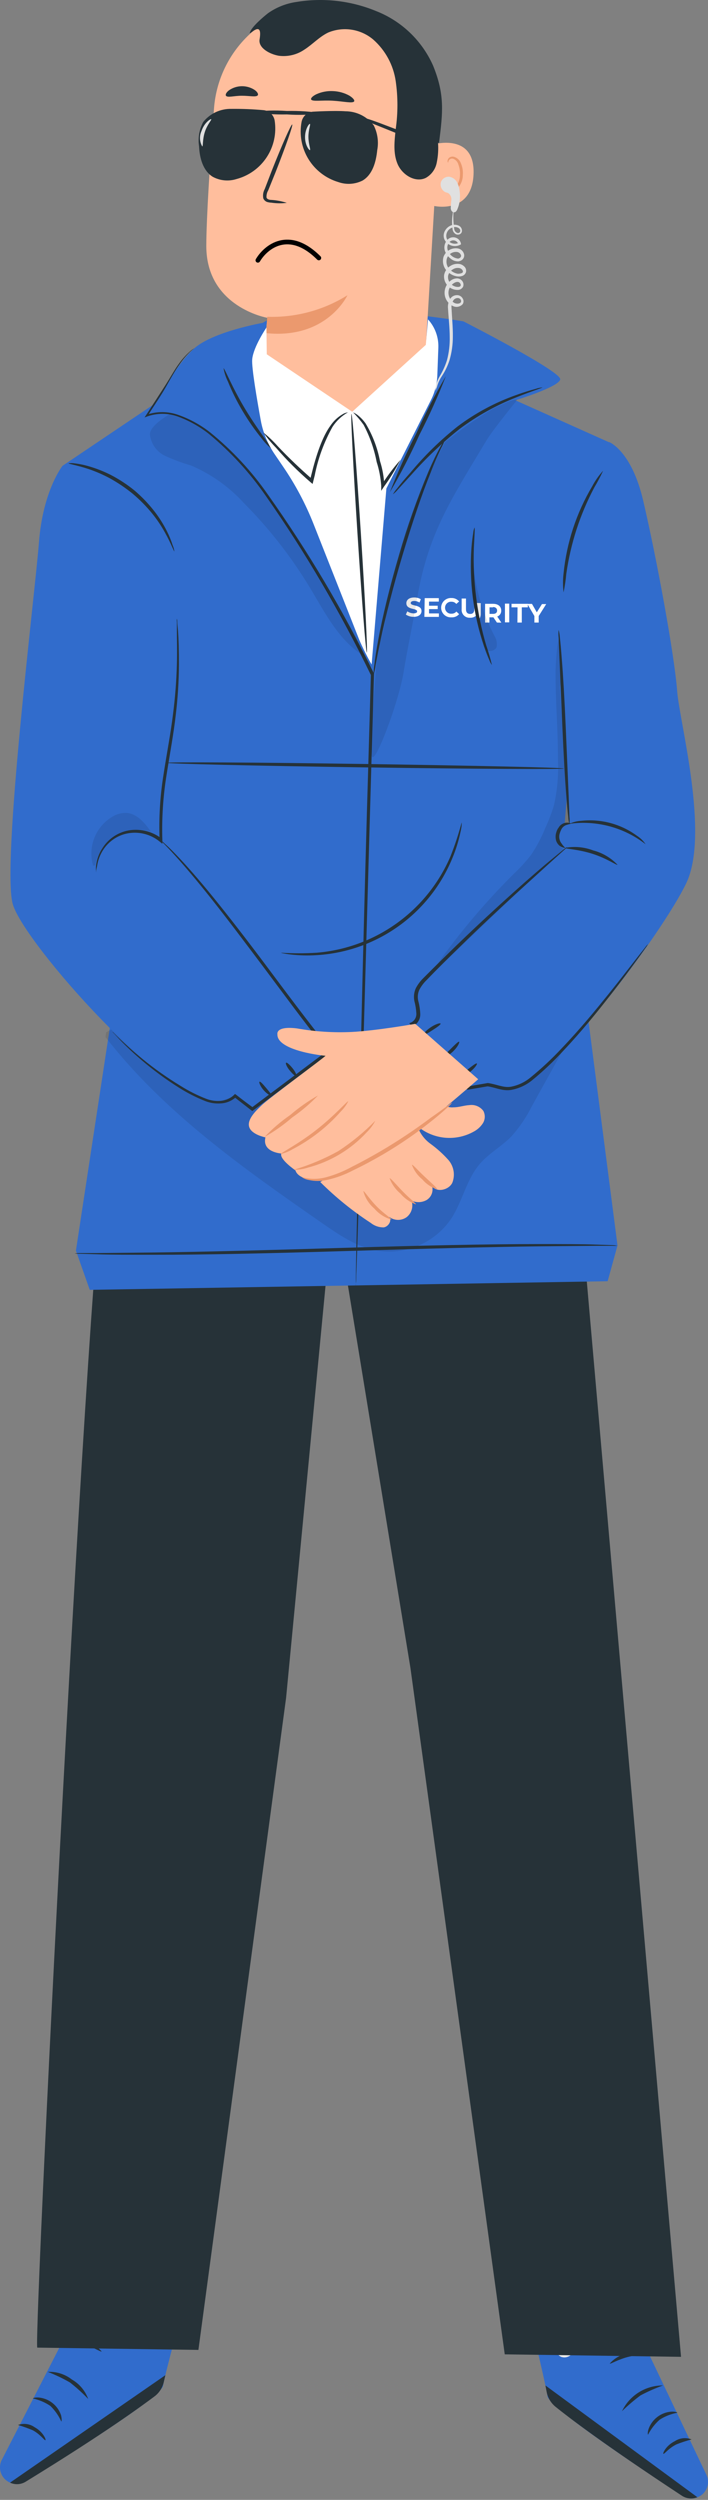 <svg width="151" height="533" viewBox="0 0 151 533" fill="none" xmlns="http://www.w3.org/2000/svg">
<rect x="0" y="0" width="151" height="533" fill="#808080" stroke="none"/>
<path d="M19.966 465.333L13.352 499.205L0.387 524.47C0.167 524.902 0.038 525.374 0.007 525.857C-0.023 526.341 0.046 526.826 0.21 527.281C0.375 527.737 0.631 528.154 0.963 528.507C1.296 528.859 1.697 529.14 2.142 529.331C2.659 529.557 3.222 529.655 3.785 529.616C4.347 529.577 4.892 529.403 5.373 529.108C11.597 525.306 34.42 511.197 34.768 508.69C35.158 505.793 44.112 473.439 44.112 473.439L19.966 465.333Z" fill="#316CCC"/>
<path d="M2.142 529.33L35.269 506.419L34.949 507.812C34.686 509.048 33.99 510.15 32.985 510.918C30.228 512.965 22.736 518.536 5.47 529.135C4.974 529.44 4.411 529.617 3.83 529.651C3.249 529.685 2.669 529.575 2.142 529.33Z" fill="#263238"/>
<path d="M30.703 496.447C30.22 496.66 29.833 497.044 29.617 497.525C29.401 498.006 29.371 498.55 29.533 499.052C29.727 499.54 30.101 499.936 30.577 500.156C31.054 500.377 31.598 500.405 32.095 500.236C32.612 500.011 33.026 499.599 33.253 499.083C33.48 498.566 33.504 497.984 33.321 497.45C33.065 496.967 32.634 496.6 32.116 496.424C31.598 496.248 31.033 496.276 30.535 496.503" fill="#EBEBEB"/>
<path d="M13.073 516.294C12.51 515.047 11.716 513.918 10.733 512.966C9.603 512.211 8.342 511.673 7.016 511.378C7.016 511.294 7.489 511.127 8.311 511.183C9.373 511.293 10.382 511.705 11.216 512.372C12.05 513.039 12.676 513.931 13.017 514.944C13.226 515.751 13.156 516.294 13.073 516.294Z" fill="#263238"/>
<path d="M9.689 520.277C9.494 520.389 8.645 519.066 7.016 518.174C5.976 517.732 4.911 517.351 3.827 517.032C4.416 516.82 5.048 516.754 5.669 516.839C6.29 516.923 6.881 517.157 7.391 517.52C9.243 518.537 9.884 520.236 9.689 520.277Z" fill="#263238"/>
<path d="M18.81 511.489C17.597 510.222 16.294 509.045 14.911 507.966C13.392 507.095 11.809 506.341 10.177 505.709C12.034 505.62 13.861 506.198 15.329 507.339C16.943 508.267 18.176 509.738 18.81 511.489Z" fill="#263238"/>
<path d="M21.679 501.363C21.539 501.544 19.854 500.36 17.501 499.747C15.148 499.135 13.045 499.288 13.017 499.065C14.522 498.507 16.177 498.507 17.682 499.065C19.24 499.346 20.652 500.158 21.679 501.363Z" fill="#263238"/>
<path d="M23.878 491.476C22.515 490.677 21.048 490.067 19.52 489.665C17.947 489.495 16.358 489.547 14.799 489.818C14.799 489.735 15.231 489.387 16.094 489.108C17.251 488.771 18.47 488.708 19.654 488.926C20.839 489.144 21.957 489.635 22.918 490.362C23.628 490.933 23.934 491.42 23.878 491.476Z" fill="#263238"/>
<path d="M19.994 487.798C19.971 487.359 20.047 486.921 20.217 486.516C20.594 485.373 21.19 484.313 21.971 483.396C22.485 482.681 23.218 482.152 24.06 481.892C24.348 481.828 24.648 481.857 24.918 481.975C25.189 482.092 25.415 482.293 25.564 482.547C25.827 483.048 25.896 483.628 25.759 484.176C25.436 485.296 24.731 486.267 23.767 486.92C22.803 487.574 21.64 487.87 20.481 487.756C19.34 487.625 18.263 487.158 17.388 486.414C16.513 485.67 15.879 484.683 15.566 483.577C15.489 483.298 15.473 483.006 15.519 482.72C15.565 482.434 15.671 482.162 15.83 481.92C16.018 481.694 16.273 481.533 16.558 481.46C16.843 481.387 17.144 481.407 17.418 481.516C18.204 481.884 18.88 482.451 19.381 483.16C20.14 484.087 20.725 485.144 21.108 486.279C21.284 486.684 21.374 487.12 21.372 487.561C20.778 486.099 19.971 484.734 18.977 483.508C18.52 482.903 17.916 482.423 17.223 482.115C17.075 482.051 16.909 482.037 16.753 482.078C16.596 482.118 16.458 482.21 16.359 482.338C16.267 482.504 16.209 482.687 16.19 482.877C16.171 483.066 16.191 483.257 16.248 483.438C16.548 484.383 17.113 485.221 17.876 485.853C18.639 486.485 19.567 486.885 20.551 487.004C21.528 487.093 22.506 486.849 23.326 486.31C24.145 485.771 24.758 484.97 25.062 484.037C25.172 483.654 25.142 483.244 24.979 482.881C24.899 482.74 24.776 482.629 24.628 482.564C24.48 482.499 24.315 482.483 24.157 482.519C23.441 482.729 22.811 483.163 22.361 483.759C21.34 484.955 20.539 486.322 19.994 487.798Z" fill="#263238"/>
<path d="M132.8 467.965L138.44 502.004L150.652 527.645C150.862 528.081 150.979 528.556 150.998 529.04C151.016 529.524 150.934 530.006 150.758 530.457C150.581 530.908 150.314 531.317 149.972 531.66C149.631 532.003 149.222 532.272 148.772 532.45C148.249 532.658 147.684 532.738 147.124 532.682C146.565 532.627 146.026 532.437 145.555 532.13C139.442 528.146 117.023 513.397 116.758 510.876C116.438 507.965 108.403 475.36 108.403 475.36L132.8 467.965Z" fill="#316CCC"/>
<path d="M148.771 532.465L116.326 508.606L116.591 509.999C116.828 511.237 117.494 512.351 118.471 513.147C121.103 515.278 128.497 520.974 145.443 532.13C145.933 532.446 146.491 532.638 147.071 532.689C147.651 532.74 148.235 532.648 148.771 532.423V532.465Z" fill="#263238"/>
<path d="M121.172 498.759C121.646 498.987 122.02 499.381 122.223 499.866C122.426 500.351 122.443 500.894 122.272 501.392C122.06 501.873 121.673 502.256 121.189 502.462C120.706 502.669 120.162 502.685 119.668 502.506C119.166 502.266 118.771 501.848 118.56 501.333C118.349 500.819 118.337 500.244 118.526 499.72C118.793 499.249 119.231 498.899 119.749 498.741C120.267 498.582 120.826 498.629 121.311 498.871" fill="#EBEBEB"/>
<path d="M138.216 519.107C138.832 517.892 139.673 516.805 140.695 515.904C141.84 515.172 143.117 514.671 144.454 514.427C144.454 514.33 143.981 514.149 143.173 514.191C142.108 514.268 141.087 514.651 140.232 515.293C139.378 515.935 138.726 516.81 138.355 517.812C138.091 518.536 138.133 519.093 138.216 519.107Z" fill="#263238"/>
<path d="M141.488 523.188C141.683 523.3 142.56 522.005 144.273 521.169C145.328 520.752 146.407 520.399 147.504 520.11C146.921 519.883 146.291 519.799 145.669 519.864C145.046 519.93 144.448 520.143 143.925 520.486C141.99 521.447 141.293 523.133 141.488 523.188Z" fill="#263238"/>
<path d="M132.618 514.136C133.871 512.908 135.206 511.768 136.615 510.724C138.161 509.9 139.767 509.192 141.419 508.607C139.573 508.594 137.762 509.113 136.201 510.101C134.641 511.088 133.398 512.503 132.618 514.178V514.136Z" fill="#263238"/>
<path d="M130.043 503.941C130.168 504.122 131.895 502.98 134.318 502.436C136.741 501.893 138.774 502.102 138.815 501.879C137.328 501.284 135.68 501.22 134.151 501.698C132.56 501.939 131.106 502.733 130.043 503.941Z" fill="#263238"/>
<path d="M128.135 493.982C129.523 493.225 131.008 492.663 132.549 492.311C134.124 492.185 135.708 492.279 137.256 492.589C137.256 492.506 136.838 492.143 135.975 491.837C134.828 491.472 133.613 491.377 132.424 491.559C131.234 491.758 130.108 492.235 129.138 492.951C128.4 493.467 128.066 493.926 128.135 493.982Z" fill="#263238"/>
<path d="M132.132 490.431C132.157 489.989 132.086 489.547 131.923 489.135C131.593 487.982 131.034 486.907 130.28 485.974C129.787 485.235 129.062 484.681 128.219 484.4C127.936 484.332 127.638 484.354 127.368 484.464C127.099 484.574 126.87 484.766 126.715 485.013C126.429 485.505 126.339 486.087 126.464 486.642C126.759 487.767 127.436 488.755 128.378 489.435C129.32 490.116 130.47 490.449 131.63 490.375C132.774 490.274 133.861 489.836 134.756 489.118C135.651 488.399 136.312 487.431 136.657 486.336C136.742 486.06 136.765 485.769 136.727 485.483C136.688 485.197 136.589 484.922 136.434 484.679C136.254 484.445 136.005 484.275 135.722 484.193C135.44 484.11 135.138 484.119 134.861 484.219C134.062 484.558 133.369 485.107 132.856 485.807C132.074 486.714 131.457 487.751 131.032 488.871C130.85 489.269 130.751 489.7 130.739 490.138C131.38 488.697 132.224 487.356 133.246 486.155C133.725 485.554 134.341 485.077 135.042 484.762C135.192 484.706 135.355 484.701 135.508 484.746C135.662 484.791 135.796 484.885 135.891 485.013C135.98 485.181 136.032 485.365 136.047 485.554C136.061 485.744 136.037 485.934 135.975 486.113C135.65 487.049 135.062 487.871 134.281 488.481C133.501 489.091 132.561 489.464 131.575 489.553C130.601 489.618 129.634 489.352 128.83 488.799C128.026 488.245 127.433 487.436 127.147 486.503C127.049 486.115 127.093 485.705 127.272 485.347C127.36 485.212 127.487 485.107 127.636 485.045C127.785 484.983 127.949 484.967 128.107 484.999C128.808 485.247 129.418 485.698 129.862 486.294C130.854 487.53 131.622 488.93 132.132 490.431Z" fill="#263238"/>
<path d="M23.267 243.645C20.12 238.854 7.072 499.037 7.949 500.541L42.316 501.029L61.017 362.002L71.196 255.692L87.53 355.582L107.652 501.976L145.249 502.505L121.994 237.196L73.396 209.341L23.267 243.645Z" fill="#263238"/>
<path d="M56.018 68.84C56.018 68.84 45.546 70.678 41.466 74.243C37.386 77.809 33.362 85.831 33.362 85.831L13.338 99.313L30.967 169.565L16.192 266.655L19.144 275.011L129.597 273.173L131.7 265.554L120.281 177.308L125.294 118.088L129.903 94.299L109.907 85.344C109.907 85.344 119.07 82.558 119.487 80.915C119.905 79.271 98.837 68.519 98.837 68.519C98.837 68.519 65.612 62.837 56.018 68.84Z" fill="#316CCC"/>
<g opacity="0.3">
<path opacity="0.3" d="M22.5 221.111C35.033 237.253 51.98 249.161 68.731 260.805C72.268 263.256 75.93 265.777 80.15 266.598C83.193 267.148 86.33 266.804 89.182 265.608C92.034 264.412 94.478 262.414 96.219 259.857C98.642 256.167 99.463 251.501 102.332 248.158C104.282 245.888 106.997 244.426 109.086 242.281C110.807 240.352 112.264 238.202 113.416 235.888L120.267 223.52C111.912 223.52 104.254 227.587 96.734 231.166C89.215 234.746 80.874 238.005 72.769 236.153C61.532 233.576 54.375 222.141 43.527 218.116C40.117 216.874 36.472 216.408 32.858 216.753C29.245 217.097 25.754 218.243 22.64 220.108" fill="black"/>
</g>
<path d="M13.338 99.313C13.338 99.313 9.16 104.564 8.311 115.594C7.461 126.625 0.29 184.508 2.741 192.823C5.192 201.138 36.063 235.86 46.368 235.01L50.211 233.617L53.887 236.473L70.346 224.133L34.072 178.464L36.021 112.725C36.021 112.725 24.812 96.764 13.338 99.313Z" fill="#316CCC"/>
<path d="M41.466 74.243C41.466 74.243 41.132 74.466 40.561 74.995C39.733 75.788 38.991 76.665 38.347 77.614C37.456 78.839 36.564 80.399 35.464 82.363C34.364 84.327 32.944 86.346 31.44 88.742L31.203 88.449C33.398 87.675 35.791 87.675 37.985 88.449C40.454 89.314 42.764 90.58 44.822 92.196C49.527 96.011 53.671 100.47 57.132 105.441C65.698 117.531 73.266 130.298 79.76 143.617V143.701V143.798C79.593 149.536 79.425 155.539 79.244 161.667C78.353 192.74 77.559 220.86 76.975 241.264C76.654 251.417 76.404 259.649 76.223 265.373C76.125 268.158 76.042 270.401 75.986 271.933C75.986 272.657 75.986 273.214 75.902 273.632C75.918 273.827 75.918 274.022 75.902 274.217C75.887 274.022 75.887 273.827 75.902 273.632V271.933C75.902 270.387 75.972 268.186 76.014 265.373C76.139 259.635 76.306 251.445 76.529 241.25C77.016 220.874 77.657 192.74 78.59 161.653C78.771 155.525 78.938 149.508 79.105 143.77V143.937C72.658 130.623 65.161 117.844 56.686 105.72C53.274 100.778 49.192 96.334 44.557 92.516C42.553 90.926 40.306 89.671 37.901 88.798C35.793 88.05 33.492 88.05 31.384 88.798L30.827 89.007L31.148 88.519C32.679 86.151 34.058 84.034 35.242 82.182C36.425 80.33 37.302 78.686 38.221 77.474C38.887 76.531 39.663 75.671 40.533 74.912C40.815 74.65 41.128 74.426 41.466 74.243Z" fill="#263238"/>
<path d="M115.686 82.6C115.686 82.711 113.57 83.338 110.228 84.675C105.865 86.38 101.752 88.666 98.001 91.472C94.33 94.391 90.919 97.626 87.808 101.137L84.926 104.299C84.593 104.707 84.214 105.076 83.798 105.399C84.052 104.937 84.361 104.507 84.717 104.118C85.33 103.31 86.263 102.182 87.502 100.803C90.52 97.156 93.913 93.837 97.626 90.9C101.436 88.04 105.663 85.781 110.158 84.201C111.871 83.575 113.277 83.171 114.266 82.906C114.724 82.743 115.201 82.64 115.686 82.6Z" fill="#263238"/>
<path d="M79.69 143.881C79.667 143.186 79.714 142.491 79.829 141.806C79.982 140.483 80.261 138.574 80.706 136.235C81.57 131.555 83.115 125.092 85.162 118.129C86.888 112.169 88.957 106.314 91.359 100.594C92.306 98.393 93.155 96.666 93.796 95.496C94.108 94.879 94.476 94.291 94.896 93.741C94.668 94.396 94.384 95.03 94.046 95.635C93.489 96.833 92.654 98.588 91.832 100.789C90.05 105.176 87.933 111.402 85.859 118.338C83.784 125.274 82.196 131.638 81.207 136.29C80.706 138.602 80.344 140.469 80.108 141.792C80.026 142.498 79.886 143.197 79.69 143.881Z" fill="#263238"/>
<path d="M83.143 104.968C84.808 100.696 86.691 96.512 88.782 92.433C90.669 88.248 92.774 84.166 95.09 80.204C93.422 84.477 91.535 88.66 89.437 92.739C87.558 96.925 85.457 101.007 83.143 104.968Z" fill="#263238"/>
<path d="M86.555 131.027L86.875 130.345C87.26 130.613 87.715 130.763 88.184 130.776C88.741 130.776 88.964 130.609 88.964 130.358C88.964 129.606 86.653 130.094 86.666 128.604C86.666 127.935 87.237 127.378 88.365 127.392C88.856 127.384 89.338 127.515 89.758 127.768L89.465 128.464C89.133 128.261 88.754 128.146 88.365 128.13C87.822 128.13 87.6 128.325 87.6 128.576C87.6 129.314 89.925 128.84 89.897 130.303C89.897 130.971 89.326 131.528 88.184 131.514C87.604 131.526 87.034 131.355 86.555 131.027Z" fill="white"/>
<path d="M93.601 130.789V131.528H90.51L90.579 127.53H93.587V128.268H91.499V129.146H93.35V129.87H91.499V130.789H93.601Z" fill="white"/>
<path d="M94.088 129.536C94.093 129.256 94.155 128.98 94.269 128.725C94.384 128.47 94.549 128.24 94.754 128.05C94.96 127.86 95.202 127.714 95.465 127.62C95.729 127.526 96.009 127.486 96.288 127.503C96.598 127.492 96.906 127.554 97.189 127.682C97.472 127.81 97.721 128.001 97.918 128.241L97.319 128.77C97.2 128.622 97.049 128.503 96.878 128.421C96.707 128.339 96.52 128.297 96.33 128.297C96.151 128.278 95.971 128.297 95.8 128.353C95.63 128.408 95.473 128.499 95.339 128.619C95.206 128.739 95.099 128.886 95.026 129.05C94.953 129.214 94.916 129.392 94.916 129.571C94.916 129.751 94.953 129.928 95.026 130.092C95.099 130.256 95.206 130.403 95.339 130.523C95.473 130.643 95.63 130.734 95.8 130.79C95.971 130.845 96.151 130.864 96.33 130.846C96.521 130.849 96.71 130.81 96.884 130.731C97.058 130.651 97.211 130.533 97.333 130.386L97.918 130.943C97.712 131.177 97.456 131.36 97.169 131.478C96.881 131.597 96.57 131.647 96.26 131.625C95.978 131.643 95.694 131.601 95.429 131.504C95.163 131.406 94.92 131.254 94.716 131.058C94.512 130.861 94.35 130.625 94.242 130.363C94.134 130.101 94.082 129.82 94.088 129.536Z" fill="white"/>
<path d="M101.468 130.442C101.4 130.25 101.344 130.055 101.301 129.857C101.301 129.731 101.204 129.592 101.162 129.467V129.843C101.162 130.609 100.814 130.915 100.257 130.901C99.7 130.887 99.366 130.581 99.38 129.815V127.614H98.461V129.857C98.433 130.1 98.46 130.347 98.539 130.58C98.618 130.812 98.747 131.024 98.917 131.201C99.087 131.378 99.294 131.515 99.523 131.603C99.753 131.691 99.998 131.727 100.243 131.709C100.524 131.729 100.807 131.681 101.066 131.57C101.325 131.458 101.554 131.286 101.733 131.068C101.615 130.873 101.526 130.662 101.468 130.442Z" fill="white"/>
<path d="M101.677 128.562V129.954V130.094C101.721 130.198 101.758 130.305 101.789 130.414L101.914 130.915C102.009 131.345 102.037 131.786 101.998 132.225C102.18 132.043 102.322 131.825 102.416 131.585C102.509 131.346 102.552 131.089 102.541 130.832V128.589L101.677 128.562Z" fill="white"/>
<path d="M105.981 132.739L105.229 131.625H104.379V132.739H103.46V128.742H105.187C106.245 128.742 106.914 129.313 106.9 130.219C106.907 130.488 106.828 130.753 106.676 130.976C106.523 131.198 106.304 131.367 106.05 131.458L106.928 132.753L105.981 132.739ZM105.159 129.494H104.407V130.887H105.159C105.716 130.887 106.009 130.636 106.022 130.205C106.036 129.773 105.73 129.425 105.159 129.425V129.494Z" fill="white"/>
<path d="M107.693 128.7H108.612V132.697H107.693V128.7Z" fill="white"/>
<path d="M110.38 129.494H109.099V128.742H112.567V129.494H111.286V132.739H110.353L110.38 129.494Z" fill="white"/>
<path d="M114.892 131.346V132.739H113.973V131.346L112.47 128.756H113.458L114.489 130.553L115.589 128.798H116.494L114.892 131.346Z" fill="white"/>
<path d="M104.922 141.792C104.682 141.475 104.494 141.123 104.365 140.748C104.058 140.065 103.655 139.034 103.209 137.753C102.083 134.394 101.29 130.933 100.842 127.419C100.392 123.909 100.294 120.363 100.549 116.834C100.661 115.441 100.8 114.382 100.925 113.63C100.948 113.236 101.042 112.849 101.204 112.488C101.315 112.488 101.204 114.16 101.064 116.848C100.83 123.861 101.719 130.867 103.696 137.6C104.176 138.975 104.585 140.375 104.922 141.792Z" fill="#263238"/>
<g opacity="0.3">
<path opacity="0.3" d="M82.405 130.706C81.82 135.664 80.233 138.116 80.149 143.102C80.149 144.174 78.437 161.069 79.439 161.445C80.442 161.821 85.009 149.606 86.054 143.478C86.82 138.673 88.17 132.336 88.978 127.559C91.317 113.561 96.511 106.026 103.794 93.84C105.186 91.542 110.311 85.26 110.311 85.26C109.823 84.94 107.776 85.915 106.356 86.555C102.248 88.408 94.896 94.271 94.896 94.271C92.717 98.399 90.746 102.634 88.992 106.96C86.186 114.977 83.948 123.182 82.294 131.514" fill="black"/>
</g>
<g opacity="0.3">
<path opacity="0.3" d="M36.425 88.171C36.425 88.171 31.942 90.622 31.969 92.6C32.072 93.583 32.425 94.524 32.996 95.331C33.567 96.138 34.335 96.785 35.228 97.21C37.035 98.025 38.896 98.714 40.798 99.271C45.085 101.112 48.927 103.852 52.063 107.308C57.444 112.723 62.157 118.764 66.099 125.302C69.372 130.734 72.366 136.792 77.838 139.996C74.134 133.366 70.291 126.946 66.587 120.316C62.888 113.703 58.605 107.434 53.79 101.583C48.972 95.734 41.118 88.644 36.439 88.171" fill="black"/>
</g>
<path d="M20.481 186.041C20.465 185.921 20.465 185.799 20.481 185.679C20.447 185.322 20.447 184.963 20.481 184.607C20.626 183.244 21.105 181.938 21.873 180.804C23.017 179.003 24.805 177.708 26.872 177.183C28.203 176.855 29.592 176.839 30.93 177.136C32.268 177.433 33.52 178.036 34.587 178.896L34.044 179.161C33.85 174.47 34.13 169.771 34.879 165.136C35.576 160.554 36.425 156.236 36.898 152.281C37.351 148.768 37.625 145.235 37.72 141.695C37.803 138.673 37.72 136.222 37.72 134.537C37.72 133.757 37.72 133.144 37.72 132.587C37.684 132.361 37.684 132.13 37.72 131.904C37.785 132.121 37.818 132.346 37.818 132.573C37.818 133.102 37.915 133.757 37.971 134.523C38.096 136.222 38.179 138.701 38.166 141.709C38.143 145.266 37.92 148.819 37.497 152.35C37.052 156.347 36.23 160.707 35.52 165.247C34.779 169.851 34.481 174.515 34.629 179.175V179.913L34.058 179.44C33.072 178.631 31.915 178.059 30.674 177.767C29.434 177.475 28.143 177.471 26.9 177.754C24.939 178.214 23.223 179.398 22.096 181.069C21.366 182.151 20.89 183.384 20.704 184.676C20.481 185.54 20.481 186.041 20.481 186.041Z" fill="#263238"/>
<path d="M23.948 219.982C24.111 220.09 24.261 220.217 24.394 220.359C24.701 220.679 25.104 221.069 25.606 221.556C26.692 222.573 28.279 224.077 30.424 225.818C32.994 227.912 35.707 229.824 38.542 231.542C40.249 232.615 42.053 233.525 43.931 234.258C44.917 234.646 45.98 234.803 47.036 234.718C48.109 234.649 49.125 234.205 49.905 233.464L50.114 233.242L50.35 233.409C51.506 234.314 52.759 235.275 54.04 236.194H53.636L70.082 223.84L70.012 224.356L69.72 223.994C64.763 217.81 60.334 211.709 56.227 206.236C52.119 200.762 48.401 195.818 45.184 191.765C41.967 187.712 39.252 184.509 37.303 182.378C36.342 181.305 35.548 180.498 35.019 179.954C34.731 179.693 34.47 179.404 34.239 179.091C34.553 179.32 34.847 179.576 35.116 179.857C35.687 180.358 36.509 181.138 37.511 182.183C39.531 184.272 42.316 187.406 45.588 191.445C48.86 195.484 52.634 200.358 56.728 205.832C60.822 211.306 65.32 217.378 70.263 223.534L70.541 223.896L70.778 224.189L70.486 224.411L54.013 236.737L53.804 236.891L53.595 236.737L49.919 233.868H50.378C49.474 234.711 48.299 235.205 47.064 235.261C45.919 235.345 44.771 235.163 43.708 234.732C41.801 233.975 39.969 233.043 38.236 231.946C35.426 230.182 32.75 228.212 30.229 226.055C28.582 224.664 27.006 223.19 25.508 221.64L24.352 220.386C24.203 220.268 24.067 220.132 23.948 219.982Z" fill="#263238"/>
<path d="M37.191 117.573C37.066 117.573 36.537 115.971 35.186 113.548C34.403 112.131 33.499 110.784 32.485 109.523C31.227 107.98 29.829 106.558 28.307 105.275C26.771 104.025 25.126 102.916 23.392 101.96C21.966 101.196 20.48 100.548 18.95 100.024C16.318 99.147 14.591 98.924 14.619 98.784C15.025 98.723 15.438 98.723 15.845 98.784C16.949 98.915 18.039 99.143 19.103 99.467C20.693 99.934 22.236 100.55 23.712 101.305C25.506 102.245 27.2 103.365 28.767 104.648C30.303 105.967 31.703 107.436 32.944 109.035C33.954 110.34 34.835 111.739 35.576 113.214C36.082 114.208 36.506 115.242 36.843 116.305C37.024 116.708 37.141 117.135 37.191 117.573Z" fill="#263238"/>
<g opacity="0.3">
<path opacity="0.3" d="M103.641 138.311C104.1 139.3 105.729 138.687 105.924 137.907C106.061 137.078 105.882 136.229 105.423 135.526C102.824 130.518 101.265 125.037 100.842 119.411C100.228 125.845 101.189 132.331 103.641 138.311Z" fill="black"/>
</g>
<g opacity="0.3">
<path opacity="0.3" d="M19.855 184.578C19.281 182.614 19.38 180.515 20.137 178.615C20.894 176.714 22.265 175.121 24.032 174.091C24.929 173.549 25.965 173.283 27.012 173.324C29.268 173.492 30.883 175.497 32.206 177.322C30.951 176.948 29.633 176.84 28.334 177.005C27.035 177.171 25.785 177.606 24.665 178.282C23.544 178.959 22.576 179.862 21.825 180.934C21.073 182.007 20.554 183.224 20.3 184.508" fill="black"/>
</g>
<path d="M128.637 100.357C128.072 101.577 127.444 102.767 126.757 103.923C125.241 106.785 123.974 109.772 122.969 112.851C121.975 115.935 121.243 119.099 120.783 122.307C120.664 123.65 120.469 124.984 120.198 126.305C120.031 124.954 120.031 123.588 120.198 122.238C120.856 115.677 122.943 109.34 126.311 103.672C126.943 102.473 127.725 101.359 128.637 100.357Z" fill="#263238"/>
<g opacity="0.3">
<path opacity="0.3" d="M119.431 135.72C118.693 136.486 118.484 142.976 118.484 142.976C118.484 150.817 118.986 154.258 119 162.085C119.146 165.322 118.856 168.564 118.136 171.723C117.642 173.367 117.027 174.973 116.298 176.528C115.496 178.549 114.478 180.477 113.262 182.28C112.149 183.712 110.925 185.053 109.6 186.291C103.405 192.448 97.767 199.141 92.751 206.291L89.688 210.734L120.072 182.224L121.562 178.464L121.645 178.018L119.431 135.72Z" fill="black"/>
</g>
<path d="M129.903 94.243C129.903 94.243 134.693 96.054 137.186 106.778C140.068 119.118 143.842 139.62 144.427 147.391C144.914 153.923 151.389 177.795 146.362 188.311C141.336 198.826 117.427 231.278 107.958 232.322L104.003 231.32L99.825 232.03L88.198 218.631L89.215 214.801C88.838 214.195 88.639 213.495 88.639 212.782C88.639 212.068 88.838 211.369 89.215 210.762C90.607 208.854 120.267 180.971 120.267 180.971C120.267 180.971 119.125 180.832 118.875 178.91C118.457 175.595 121.339 175.706 121.339 175.706L119.418 146.528L129.903 94.243Z" fill="#316CCC"/>
<path d="M131.7 184.383C131.575 184.564 129.388 182.991 126.283 182.016C123.178 181.041 120.49 180.999 120.49 180.776C122.507 180.4 124.589 180.588 126.506 181.319C128.491 181.83 130.292 182.893 131.7 184.383Z" fill="#263238"/>
<path d="M137.701 180.01C135.42 178.23 132.805 176.927 130.011 176.178C127.217 175.429 124.301 175.25 121.437 175.65C122.221 175.273 123.073 175.055 123.943 175.01C128.171 174.54 132.421 175.679 135.849 178.199C136.583 178.671 137.213 179.287 137.701 180.01Z" fill="#263238"/>
<path d="M120.49 180.776C120.49 180.776 120.003 180.776 119.39 180.358C119.026 180.071 118.755 179.684 118.61 179.243C118.457 178.702 118.457 178.128 118.61 177.586C118.702 177.227 118.847 176.884 119.042 176.569V176.639C119.205 176.281 119.464 175.975 119.792 175.756C120.119 175.537 120.501 175.413 120.894 175.399C121.451 175.399 121.743 175.525 121.729 175.608C121.716 175.692 121.423 175.692 120.978 175.845C120.703 175.908 120.447 176.032 120.228 176.208C120.008 176.384 119.831 176.608 119.71 176.862C119.572 177.129 119.46 177.409 119.376 177.697C119.258 178.074 119.236 178.475 119.314 178.862C119.392 179.249 119.567 179.61 119.822 179.912C120.156 180.455 120.546 180.678 120.49 180.776Z" fill="#263238"/>
<path d="M119.139 134.3C119.293 134.826 119.381 135.368 119.403 135.915C119.529 136.96 119.668 138.478 119.807 140.344C120.114 144.091 120.406 149.272 120.657 154.996C120.907 160.721 121.116 165.749 121.283 169.662C121.353 171.417 121.409 172.907 121.45 174.105C121.51 174.647 121.51 175.193 121.45 175.735C121.297 175.209 121.208 174.666 121.186 174.119C121.06 173.075 120.921 171.57 120.782 169.69C120.476 165.944 120.197 160.762 119.946 155.038C119.696 149.314 119.487 144.286 119.32 140.372C119.25 138.617 119.181 137.141 119.139 135.929C119.079 135.388 119.079 134.841 119.139 134.3Z" fill="#263238"/>
<path d="M120.978 180.581C120.752 180.842 120.505 181.084 120.24 181.305L118.04 183.283L109.894 190.679C106.468 193.84 102.388 197.642 97.904 202.044C95.662 204.216 93.295 206.556 90.942 209.007C90.347 209.591 89.844 210.263 89.452 210.999C89.103 211.742 89.014 212.581 89.201 213.381C89.443 214.291 89.588 215.225 89.633 216.166C89.656 216.695 89.529 217.22 89.265 217.678C89.001 218.137 88.612 218.511 88.143 218.757L88.282 218.186C90.204 220.4 92.237 222.698 94.284 225.052L100.188 231.807L99.854 231.626L104.031 230.916C105.842 231.139 107.359 231.974 108.933 231.71C110.468 231.424 111.905 230.753 113.11 229.76C115.463 227.848 117.683 225.777 119.753 223.562C123.749 219.384 127.007 215.386 129.695 212.058C132.382 208.729 134.471 205.985 135.919 204.133C136.63 203.241 137.173 202.531 137.59 202.002C137.773 201.747 137.978 201.509 138.203 201.292C138.065 201.569 137.897 201.831 137.702 202.072L136.128 204.272C134.736 206.18 132.703 208.952 130.057 212.336C127.411 215.721 124.181 219.746 120.198 223.98C118.122 226.243 115.889 228.356 113.514 230.303C112.202 231.38 110.633 232.1 108.961 232.392C107.15 232.685 105.479 231.779 103.906 231.612H104.031L99.854 232.322H99.645L99.52 232.169L93.615 225.428L87.614 218.548L87.28 218.158L87.753 217.977C88.094 217.788 88.374 217.506 88.56 217.162C88.745 216.819 88.827 216.43 88.797 216.041C88.747 215.165 88.607 214.297 88.38 213.45C88.184 212.512 88.296 211.535 88.7 210.665C89.129 209.866 89.678 209.137 90.329 208.506C92.771 206.055 95.124 203.734 97.389 201.542C101.915 197.183 106.023 193.395 109.504 190.275C112.985 187.155 115.826 184.704 117.859 183.046L120.142 181.166C120.402 180.945 120.682 180.749 120.978 180.581Z" fill="#263238"/>
<path d="M120.267 163.854C120.267 164.063 101.288 163.951 77.88 163.617C54.472 163.283 35.492 162.837 35.492 162.642C35.492 162.447 54.472 162.545 77.894 162.893C101.315 163.241 120.267 163.659 120.267 163.854Z" fill="#263238"/>
<path d="M98.46 175.345C98.479 175.525 98.479 175.707 98.46 175.888C98.46 176.236 98.363 176.751 98.21 177.406C97.82 179.259 97.261 181.073 96.539 182.824C94.173 188.67 90.202 193.728 85.084 197.412C79.966 201.097 73.911 203.258 67.617 203.646C65.727 203.769 63.831 203.722 61.949 203.506C61.281 203.437 60.78 203.325 60.431 203.27C60.254 203.25 60.08 203.203 59.916 203.13C62.467 203.29 65.025 203.29 67.575 203.13C73.737 202.616 79.644 200.435 84.662 196.821C89.681 193.207 93.623 188.297 96.065 182.615C97.009 180.242 97.809 177.814 98.46 175.345Z" fill="#263238"/>
<path d="M57.856 233.549C57.73 233.702 56.937 233.256 56.213 232.42C55.489 231.585 55.182 230.749 55.349 230.638C55.516 230.526 56.087 231.167 56.742 231.947C57.396 232.727 57.981 233.395 57.856 233.549Z" fill="#263238"/>
<path d="M63.161 229.398C63.008 229.523 62.409 228.994 61.769 228.214C61.128 227.434 60.85 226.696 61.017 226.584C61.184 226.473 61.783 227.002 62.409 227.782C63.036 228.562 63.328 229.286 63.161 229.398Z" fill="#263238"/>
<path d="M93.962 218.241C94.06 218.422 93.266 218.993 92.263 219.634C91.261 220.275 90.425 220.818 90.3 220.665C90.175 220.512 90.829 219.732 91.86 219.035C92.89 218.339 93.879 218.06 93.962 218.241Z" fill="#263238"/>
<path d="M97.918 222.114C98.085 222.225 97.598 223.284 96.525 224.272C95.453 225.261 94.451 225.735 94.353 225.568C94.256 225.401 95.077 224.69 96.01 223.757C96.943 222.824 97.751 222.002 97.918 222.114Z" fill="#263238"/>
<path d="M101.706 226.752C101.845 226.891 101.232 227.783 100.202 228.59C99.171 229.398 98.169 229.802 98.071 229.635C97.974 229.468 98.767 228.799 99.756 228.019C100.745 227.239 101.552 226.613 101.706 226.752Z" fill="#263238"/>
<path d="M47.677 78.519C47.886 78.435 49.543 82.697 52.383 87.363C55.224 92.029 58.093 95.566 57.953 95.719C57.176 95.103 56.483 94.386 55.892 93.588C54.385 91.743 53.016 89.787 51.799 87.739C50.571 85.694 49.505 83.557 48.61 81.346C48.165 80.453 47.851 79.501 47.677 78.519Z" fill="#263238"/>
<path d="M131.7 265.624C131.305 265.648 130.91 265.648 130.516 265.624H127.146L114.739 265.735C104.268 265.861 89.799 266.251 73.828 266.738C57.856 267.226 43.36 267.546 32.888 267.532C27.639 267.532 23.405 267.532 20.481 267.421L17.098 267.323C16.706 267.331 16.314 267.303 15.928 267.24C16.315 267.187 16.706 267.163 17.098 267.17H20.481L32.874 267.045C43.36 266.919 57.814 266.529 73.8 266.042C89.786 265.554 104.254 265.248 114.739 265.248C119.975 265.248 124.222 265.248 127.146 265.359L130.516 265.471C130.914 265.486 131.311 265.537 131.7 265.624Z" fill="#263238"/>
<path d="M102.847 80.803C102.68 80.956 100.981 79.007 98.308 77.363C95.634 75.719 93.156 75.037 93.211 74.828C95.155 75.064 97.024 75.721 98.688 76.753C100.352 77.785 101.771 79.167 102.847 80.803Z" fill="#316CCC"/>
<path d="M93.824 234.704C94.133 235.185 94.571 235.57 95.088 235.816C95.604 236.062 96.179 236.16 96.748 236.097C97.89 236.097 98.99 235.679 100.118 235.623C100.681 235.542 101.257 235.615 101.782 235.836C102.307 236.057 102.762 236.417 103.098 236.877C103.303 237.278 103.403 237.725 103.389 238.176C103.374 238.627 103.245 239.066 103.014 239.453C102.527 240.217 101.851 240.84 101.051 241.264C99.167 242.321 97.004 242.776 94.854 242.57C92.704 242.363 90.668 241.504 89.02 240.108" fill="#FFBE9D"/>
<path d="M68.299 252.017C71.578 255.285 75.185 258.206 79.063 260.735C79.85 261.372 80.836 261.713 81.848 261.696C82.864 261.529 83.658 260.206 82.99 259.44C83.516 259.848 84.16 260.078 84.826 260.095C85.492 260.113 86.146 259.917 86.694 259.538C87.196 259.152 87.572 258.626 87.773 258.025C87.974 257.424 87.991 256.777 87.822 256.167C87.818 256.151 87.82 256.133 87.825 256.117C87.83 256.101 87.84 256.087 87.853 256.076C87.865 256.064 87.881 256.057 87.897 256.053C87.914 256.05 87.931 256.051 87.947 256.056C88.44 256.254 88.972 256.339 89.503 256.303C90.033 256.266 90.549 256.111 91.01 255.847C91.492 255.546 91.864 255.097 92.07 254.567C92.276 254.038 92.305 253.456 92.152 252.908C93.183 254.301 95.661 253.758 96.455 252.212C96.779 251.403 96.875 250.521 96.733 249.661C96.59 248.802 96.215 247.998 95.647 247.337C94.491 246.041 93.198 244.874 91.79 243.855C90.379 242.831 89.358 241.358 88.894 239.677" fill="#FFBE9D"/>
<path d="M83.477 260.025C82.048 259.618 80.772 258.794 79.815 257.657C78.682 256.692 77.871 255.404 77.489 253.966C77.671 253.869 78.673 255.498 80.274 257.155C81.876 258.813 83.589 259.83 83.477 260.025Z" fill="#EB996E"/>
<path d="M88.714 256.794C87.43 256.332 86.292 255.539 85.413 254.496C84.369 253.624 83.568 252.496 83.088 251.223C83.269 251.098 84.383 252.462 85.873 254.008C87.363 255.554 88.797 256.613 88.714 256.794Z" fill="#EB996E"/>
<path d="M93.226 253.576C91.996 253.178 90.901 252.445 90.065 251.459C89.06 250.642 88.295 249.569 87.851 248.353C88.018 248.228 89.104 249.523 90.635 250.944C92.167 252.364 93.351 253.409 93.226 253.576Z" fill="#EB996E"/>
<path d="M59.165 220.484C59.165 220.484 58.747 218.701 63.342 219.272C67.219 219.963 71.161 220.215 75.095 220.024C80.233 219.759 88.574 218.297 88.574 218.297L101.984 230.108C101.984 230.108 88.268 242.155 84.16 244.3C80.052 246.445 71.711 251.793 66.949 251.542C63.342 251.347 63.022 249.551 63.022 249.551C63.022 249.551 59.485 247.127 60.014 245.943C60.014 245.943 55.837 245.707 56.616 242.503C56.616 242.503 53.623 241.946 53.135 240.247C52.648 238.548 54.904 236.542 55.781 235.679C57.173 234.286 69.372 225.344 69.427 225.094C69.399 225.149 58.97 224.105 59.165 220.484Z" fill="#FFBE9D"/>
<path d="M67.826 233.562C66.16 235.303 64.322 236.871 62.339 238.241C60.511 239.828 58.529 241.228 56.421 242.42C58.084 240.671 59.923 239.098 61.908 237.726C63.741 236.15 65.723 234.755 67.826 233.562Z" fill="#EB996E"/>
<path d="M74.273 234.816C73.859 235.626 73.318 236.364 72.671 237.003C69.772 240.285 66.293 243.004 62.408 245.025C61.633 245.496 60.787 245.84 59.902 246.042C59.791 245.847 63.495 244.022 67.463 240.916C71.432 237.81 74.106 234.663 74.273 234.816Z" fill="#EB996E"/>
<path d="M80.039 238.952C79.575 239.864 78.963 240.692 78.228 241.403C74.858 245.063 70.508 247.678 65.696 248.938C64.723 249.264 63.7 249.42 62.674 249.398C65.96 248.427 69.131 247.101 72.129 245.442C74.996 243.576 77.648 241.4 80.039 238.952Z" fill="#EB996E"/>
<path d="M96.414 235.108C96.118 235.496 95.777 235.847 95.397 236.153C94.715 236.794 93.698 237.685 92.403 238.729C89.018 241.462 85.434 243.938 81.681 246.139C79.481 247.42 77.337 248.562 75.345 249.51C73.589 250.442 71.716 251.135 69.775 251.571C68.46 251.875 67.094 251.875 65.779 251.571C65.275 251.488 64.798 251.288 64.386 250.986C66.095 251.461 67.9 251.461 69.608 250.986C71.468 250.476 73.263 249.752 74.955 248.827C76.905 247.852 79.035 246.696 81.208 245.429C84.933 243.238 88.531 240.839 91.986 238.242C94.757 236.334 96.33 235.025 96.414 235.108Z" fill="#EB996E"/>
<path d="M71.85 0.942C68.67 0.648 65.462 0.991 62.415 1.95C59.368 2.909 56.543 4.465 54.103 6.527C51.664 8.59 49.66 11.118 48.207 13.963C46.755 16.809 45.883 19.915 45.644 23.101C44.808 34.243 44.014 46.346 44 52.446C44 65.511 57.02 67.767 57.02 67.767C57.02 67.767 56.644 71.639 56.213 76.444C56.011 78.736 56.271 81.044 56.977 83.234C57.683 85.424 58.82 87.45 60.322 89.192C61.824 90.934 63.66 92.358 65.721 93.379C67.783 94.4 70.028 94.997 72.324 95.135C74.581 95.274 76.844 94.967 78.982 94.23C81.121 93.492 83.092 92.34 84.784 90.839C86.477 89.338 87.856 87.518 88.843 85.483C89.83 83.447 90.406 81.237 90.538 78.979L93.657 26.36C94.03 20.122 91.964 13.984 87.894 9.243C83.825 4.502 78.071 1.53 71.85 0.956V0.942Z" fill="#FFBE9D"/>
<path d="M57.006 67.543C63.036 67.746 68.99 66.146 74.106 62.947C74.106 62.947 69.734 72.39 56.714 71.025L57.006 67.543Z" fill="#EB996E"/>
<path d="M92.39 30.816C92.612 30.719 101.413 28.282 100.995 37.223C100.577 46.165 91.707 43.895 91.693 43.63C91.679 43.365 92.39 30.816 92.39 30.816Z" fill="#FFBE9D"/>
<path d="M94.575 40.385C94.575 40.385 94.728 40.496 94.993 40.622C95.17 40.712 95.364 40.766 95.562 40.781C95.761 40.795 95.96 40.769 96.149 40.705C96.742 40.365 97.234 39.874 97.576 39.282C97.918 38.69 98.099 38.019 98.098 37.335C98.149 36.572 98.035 35.807 97.764 35.093C97.69 34.811 97.551 34.55 97.357 34.332C97.163 34.115 96.921 33.946 96.65 33.839C96.472 33.785 96.28 33.794 96.107 33.865C95.934 33.936 95.792 34.065 95.703 34.229C95.578 34.466 95.62 34.647 95.578 34.661C95.536 34.675 95.397 34.508 95.48 34.132C95.54 33.913 95.672 33.721 95.856 33.588C96.115 33.418 96.429 33.353 96.734 33.407C97.088 33.493 97.416 33.665 97.688 33.908C97.96 34.151 98.168 34.457 98.293 34.8C98.635 35.589 98.778 36.45 98.711 37.307C98.716 38.105 98.487 38.887 98.051 39.556C97.615 40.225 96.993 40.75 96.26 41.068C96.02 41.12 95.771 41.12 95.53 41.067C95.29 41.014 95.064 40.91 94.868 40.761C94.589 40.594 94.547 40.399 94.575 40.385Z" fill="#EB996E"/>
<path d="M50.712 30.232C50.705 30.719 50.886 31.19 51.218 31.546C51.551 31.902 52.008 32.115 52.495 32.14C52.732 32.163 52.971 32.138 53.197 32.066C53.424 31.994 53.634 31.878 53.815 31.723C53.996 31.568 54.143 31.378 54.249 31.165C54.355 30.952 54.416 30.72 54.43 30.482C54.446 29.996 54.268 29.523 53.938 29.166C53.606 28.808 53.148 28.596 52.662 28.574C52.425 28.553 52.186 28.58 51.959 28.652C51.732 28.724 51.522 28.841 51.34 28.995C51.159 29.149 51.01 29.338 50.902 29.55C50.795 29.763 50.73 29.994 50.712 30.232Z" fill="#263238"/>
<path d="M48.944 27.808C49.166 28.059 50.601 27.029 52.606 27.07C54.611 27.112 56.073 28.129 56.296 27.878C56.519 27.627 56.171 27.335 55.53 26.861C54.677 26.239 53.648 25.902 52.592 25.9C51.547 25.88 50.523 26.192 49.668 26.792C49.041 27.265 48.832 27.697 48.944 27.808Z" fill="#263238"/>
<path d="M70.833 30.775C70.822 31.26 71 31.732 71.33 32.088C71.66 32.444 72.116 32.658 72.602 32.683C72.838 32.706 73.077 32.681 73.303 32.611C73.53 32.54 73.74 32.425 73.922 32.272C74.104 32.118 74.253 31.93 74.361 31.719C74.469 31.507 74.534 31.276 74.551 31.039C74.566 30.551 74.39 30.077 74.059 29.717C73.728 29.358 73.27 29.143 72.782 29.117C72.545 29.096 72.306 29.123 72.08 29.195C71.853 29.267 71.642 29.384 71.461 29.538C71.28 29.692 71.131 29.881 71.023 30.093C70.915 30.306 70.851 30.537 70.833 30.775Z" fill="#263238"/>
<path d="M68.675 28.463C68.898 28.714 70.332 27.683 72.337 27.725C74.342 27.767 75.805 28.783 76.027 28.547C76.25 28.31 75.902 27.989 75.261 27.516C74.406 26.897 73.379 26.561 72.323 26.555C71.276 26.532 70.25 26.849 69.399 27.46C68.772 27.92 68.564 28.352 68.675 28.463Z" fill="#263238"/>
<path d="M61.17 43.254C60.114 42.909 59.019 42.698 57.911 42.627C57.41 42.627 56.922 42.46 56.839 42.097C56.808 41.571 56.934 41.048 57.201 40.593L58.775 36.708C60.961 31.136 62.548 26.624 62.325 26.54C62.103 26.457 60.153 30.858 57.967 36.387L56.463 40.301C56.126 40.912 56.017 41.623 56.157 42.306C56.234 42.486 56.349 42.646 56.493 42.778C56.637 42.91 56.807 43.011 56.992 43.072C57.278 43.154 57.572 43.201 57.869 43.212C58.962 43.377 60.073 43.391 61.17 43.254Z" fill="#263238"/>
<path d="M66.35 21.193C66.586 21.722 68.578 21.332 70.945 21.471C73.312 21.61 75.262 22.112 75.54 21.596C75.665 21.36 75.29 20.872 74.496 20.385C73.431 19.798 72.243 19.469 71.028 19.424C69.819 19.36 68.611 19.584 67.505 20.078C66.656 20.482 66.252 20.942 66.35 21.193Z" fill="#263238"/>
<path d="M48.191 20.413C48.539 20.873 49.918 20.413 51.589 20.413C53.26 20.413 54.652 20.776 54.987 20.302C55.126 20.065 54.917 19.605 54.304 19.174C53.487 18.642 52.53 18.366 51.555 18.381C50.58 18.395 49.632 18.701 48.832 19.257C48.233 19.717 48.038 20.191 48.191 20.413Z" fill="#263238"/>
<path d="M93.42 30.413C93.529 31.849 93.435 33.293 93.141 34.703C93.011 35.379 92.734 36.019 92.329 36.577C91.925 37.136 91.404 37.599 90.802 37.934C88.546 39.02 85.761 37.265 84.786 34.953C83.811 32.641 84.132 30.023 84.396 27.516C84.883 24.126 84.883 20.683 84.396 17.293C83.897 13.874 82.205 10.741 79.62 8.449C78.313 7.336 76.725 6.606 75.029 6.338C73.334 6.07 71.598 6.275 70.012 6.931C68.104 7.836 66.656 9.479 64.874 10.608C63.285 11.683 61.358 12.139 59.457 11.889C57.577 11.569 55.042 10.245 55.363 8.379C56.101 4.02 53.079 7.683 53.274 6.986C53.608 5.761 56.129 3.63 57.173 2.808C58.955 1.557 61.006 0.741 63.161 0.426C68.916 -0.535 74.825 0.136 80.219 2.362C85.636 4.487 89.998 8.66 92.361 13.978C94.868 20.134 94.478 23.867 93.629 30.496" fill="#263238"/>
<path d="M55 55.5C56.667 52.666 61.6 48.6 68 55" stroke="black" stroke-linecap="round" stroke-linejoin="round"/>
<path d="M93.392 31.206C92.439 31.15 91.5 30.948 90.608 30.608C88.95 30.106 86.722 29.215 84.286 28.296L78.075 25.788C77.177 25.527 76.313 25.162 75.499 24.702C76.451 24.767 77.389 24.969 78.284 25.301C79.941 25.802 82.169 26.694 84.606 27.613L90.816 30.12C91.715 30.378 92.58 30.743 93.392 31.206Z" fill="#263238"/>
<path d="M56.241 23.491C56.818 23.556 57.359 23.807 57.781 24.206C58.203 24.606 58.484 25.132 58.58 25.706C58.999 28.421 58.401 31.195 56.9 33.495C55.399 35.796 53.101 37.461 50.448 38.171C49.61 38.44 48.726 38.536 47.849 38.452C46.973 38.368 46.123 38.107 45.351 37.683C43.276 36.374 42.566 33.658 42.455 31.207C42.181 29.42 42.493 27.592 43.346 25.998C44.069 25.104 44.987 24.388 46.03 23.905C47.073 23.422 48.213 23.185 49.362 23.212C51.658 23.189 53.954 23.282 56.241 23.491Z" fill="#263238"/>
<path d="M66.74 23.811C66.152 23.859 65.596 24.099 65.158 24.494C64.721 24.89 64.425 25.418 64.317 25.998C63.81 28.729 64.332 31.55 65.782 33.919C67.232 36.288 69.508 38.035 72.17 38.825C73.009 39.121 73.9 39.244 74.788 39.187C75.676 39.129 76.543 38.893 77.337 38.491C79.481 37.209 80.205 34.48 80.456 32.014C80.791 30.215 80.527 28.356 79.704 26.722C79 25.795 78.093 25.043 77.052 24.524C76.012 24.005 74.865 23.732 73.702 23.727C71.391 23.546 66.74 23.811 66.74 23.811Z" fill="#263238"/>
<path d="M68.856 24.174C66.316 24.497 63.751 24.572 61.197 24.397C58.634 24.455 56.071 24.282 53.538 23.881C56.083 23.558 58.652 23.483 61.211 23.659C63.77 23.601 66.328 23.774 68.856 24.174Z" fill="#263238"/>
<path d="M92.891 83.449C92.891 83.449 92.891 83.379 92.891 83.24C92.865 83.022 92.865 82.803 92.891 82.585C93.042 81.77 93.334 80.988 93.754 80.273C94.413 79.183 94.941 78.019 95.328 76.805C95.761 75.171 95.958 73.482 95.913 71.791C95.913 69.911 95.676 67.878 95.537 65.608C95.497 64.975 95.648 64.344 95.968 63.797C96.144 63.482 96.416 63.231 96.744 63.081C97.072 62.931 97.439 62.889 97.793 62.961C97.98 63.007 98.156 63.091 98.31 63.209C98.463 63.326 98.591 63.474 98.684 63.644C98.799 63.822 98.861 64.03 98.861 64.243C98.861 64.455 98.799 64.663 98.684 64.841C98.427 65.132 98.082 65.328 97.701 65.401C97.321 65.475 96.927 65.42 96.581 65.245C95.925 64.927 95.401 64.39 95.098 63.726C94.796 63.063 94.734 62.314 94.924 61.61C95.111 60.88 95.55 60.238 96.163 59.8C96.48 59.561 96.855 59.412 97.249 59.368C97.472 59.333 97.7 59.353 97.914 59.426C98.127 59.498 98.32 59.622 98.475 59.786C98.646 59.955 98.766 60.169 98.82 60.403C98.874 60.637 98.861 60.882 98.781 61.109C98.672 61.325 98.504 61.506 98.298 61.631C98.091 61.757 97.853 61.822 97.612 61.819C97.205 61.825 96.802 61.745 96.429 61.584C96.056 61.423 95.722 61.184 95.448 60.884C95.174 60.584 94.967 60.229 94.841 59.843C94.715 59.456 94.672 59.048 94.715 58.644C94.79 58.233 94.954 57.843 95.194 57.502C95.434 57.16 95.746 56.875 96.108 56.666C96.706 56.296 97.423 56.167 98.113 56.304C98.474 56.397 98.802 56.59 99.06 56.861C99.209 57.009 99.317 57.194 99.373 57.397C99.429 57.599 99.431 57.813 99.38 58.017C99.32 58.216 99.211 58.398 99.062 58.544C98.914 58.69 98.731 58.796 98.531 58.853C98.197 58.956 97.846 58.984 97.5 58.936C96.855 58.84 96.249 58.571 95.746 58.156C95.222 57.775 94.83 57.24 94.626 56.626C94.421 56.012 94.413 55.349 94.604 54.73C94.829 54.136 95.249 53.638 95.796 53.316C96.343 52.994 96.984 52.869 97.612 52.961C97.962 53.014 98.286 53.178 98.537 53.428C98.788 53.679 98.951 54.003 99.004 54.354C99.018 54.536 98.992 54.719 98.927 54.891C98.862 55.062 98.76 55.216 98.628 55.343C98.375 55.565 98.058 55.701 97.723 55.733C97.125 55.74 96.545 55.527 96.094 55.134C95.658 54.792 95.302 54.359 95.049 53.867C94.787 53.373 94.708 52.802 94.828 52.256C94.948 51.71 95.259 51.224 95.704 50.886C95.932 50.729 96.195 50.63 96.47 50.599C96.745 50.567 97.023 50.604 97.281 50.706C97.538 50.808 97.767 50.971 97.946 51.183C98.125 51.394 98.249 51.646 98.308 51.917V52.112L98.141 52.195C97.841 52.351 97.513 52.443 97.176 52.466C96.84 52.489 96.502 52.442 96.184 52.328C95.867 52.214 95.576 52.036 95.33 51.805C95.085 51.573 94.889 51.294 94.757 50.983C94.646 50.692 94.602 50.379 94.628 50.068C94.655 49.757 94.751 49.455 94.91 49.187C95.191 48.685 95.632 48.293 96.163 48.072C96.672 47.864 97.242 47.864 97.751 48.072C98.006 48.166 98.222 48.344 98.361 48.577C98.501 48.811 98.555 49.085 98.517 49.354C98.49 49.489 98.431 49.617 98.343 49.723C98.256 49.83 98.143 49.914 98.015 49.967C97.781 50.052 97.525 50.052 97.291 49.967C97.098 49.871 96.929 49.732 96.799 49.561C96.668 49.389 96.58 49.19 96.539 48.978C96.371 47.884 96.371 46.771 96.539 45.677C96.571 45.293 96.651 44.914 96.776 44.549C96.625 45.996 96.662 47.457 96.887 48.894C96.917 49.054 96.984 49.204 97.083 49.333C97.183 49.461 97.311 49.564 97.458 49.632C97.523 49.669 97.596 49.69 97.671 49.693C97.746 49.696 97.82 49.681 97.888 49.65C97.956 49.619 98.016 49.572 98.062 49.513C98.108 49.454 98.14 49.385 98.155 49.312C98.308 48.602 97.138 48.156 96.372 48.56C95.931 48.727 95.57 49.057 95.366 49.482C95.161 49.907 95.127 50.395 95.272 50.844C95.379 51.078 95.533 51.289 95.723 51.462C95.913 51.636 96.136 51.77 96.379 51.856C96.622 51.941 96.88 51.977 97.137 51.962C97.394 51.946 97.645 51.878 97.876 51.763L97.737 52.042C97.687 51.874 97.597 51.72 97.476 51.592C97.355 51.465 97.205 51.368 97.04 51.31C96.874 51.252 96.697 51.233 96.523 51.256C96.349 51.279 96.183 51.343 96.038 51.443C95.721 51.702 95.506 52.066 95.432 52.469C95.358 52.872 95.43 53.288 95.634 53.644C95.819 54.044 96.103 54.391 96.458 54.651C96.814 54.912 97.23 55.078 97.667 55.134C98.043 55.134 98.391 54.786 98.336 54.479C98.287 54.288 98.183 54.114 98.037 53.981C97.891 53.847 97.709 53.759 97.514 53.727C97.042 53.665 96.564 53.771 96.162 54.025C95.76 54.279 95.46 54.667 95.314 55.12C95.176 55.599 95.192 56.11 95.359 56.579C95.526 57.049 95.837 57.455 96.247 57.738C96.649 58.064 97.129 58.28 97.639 58.365C98.113 58.365 98.67 58.268 98.725 57.961C98.781 57.655 98.433 57.251 97.974 57.153C97.491 57.068 96.994 57.167 96.581 57.432C96.323 57.579 96.099 57.779 95.924 58.019C95.748 58.259 95.626 58.534 95.565 58.825C95.526 59.125 95.556 59.43 95.653 59.717C95.749 60.004 95.91 60.266 96.122 60.482C96.318 60.705 96.561 60.882 96.832 61.002C97.104 61.123 97.398 61.183 97.695 61.178C98.294 61.178 98.419 60.747 98.085 60.343C97.751 59.939 97.138 60.106 96.692 60.44C96.221 60.782 95.878 61.273 95.718 61.833C95.586 62.371 95.637 62.937 95.865 63.442C96.092 63.947 96.481 64.361 96.971 64.619C97.43 64.828 98.071 64.772 98.266 64.465C98.461 64.159 98.266 63.672 97.779 63.56C97.552 63.525 97.321 63.561 97.116 63.663C96.912 63.765 96.744 63.929 96.637 64.131C96.388 64.552 96.267 65.036 96.289 65.524C96.4 67.711 96.609 69.828 96.581 71.736C96.591 73.466 96.347 75.188 95.857 76.847C95.451 78.086 94.874 79.263 94.144 80.343C93.708 81.02 93.384 81.763 93.183 82.544C92.891 83.156 92.891 83.449 92.891 83.449Z" fill="#E0E0E0"/>
<path d="M98.014 40.706C97.954 40.032 97.755 39.377 97.43 38.784C97.258 38.492 97.025 38.242 96.746 38.052C96.466 37.862 96.148 37.736 95.814 37.683C95.437 37.656 95.062 37.751 94.743 37.954C94.424 38.157 94.18 38.458 94.046 38.812C93.94 39.169 93.946 39.55 94.063 39.903C94.18 40.257 94.403 40.566 94.7 40.789L94.853 40.901C95.09 41.04 95.424 41.068 95.647 41.207C95.872 41.379 96.047 41.608 96.155 41.87C96.262 42.131 96.299 42.417 96.26 42.697C96.19 43.257 96.148 43.819 96.135 44.383C96.135 44.786 96.399 45.26 96.803 45.274C97.207 45.288 97.416 44.926 97.555 44.605C98.071 43.374 98.23 42.023 98.014 40.706Z" fill="#E0E0E0"/>
<path d="M56.825 69.841C56.825 69.841 54.04 73.936 53.79 76.61C53.637 78.379 54.82 85.246 55.628 89.689C56.098 92.238 57.094 94.662 58.552 96.806L60.362 99.466C62.987 103.299 65.173 107.415 66.879 111.736C70.416 120.678 76.348 135.72 76.627 136.43C77.412 138.225 78.291 139.977 79.258 141.681L82.406 104.145L91.874 85.371C92.71 83.741 93.185 81.95 93.267 80.12L93.49 74.103C93.564 71.892 92.775 69.739 91.29 68.101L90.816 73.532L75.123 87.794L56.895 75.538L56.825 69.841Z" fill="white"/>
<path d="M74.204 87.921C72.875 88.671 71.747 89.732 70.917 91.013C69.109 94.254 67.826 97.76 67.116 101.403C67.004 101.821 66.907 102.239 66.809 102.629L66.67 103.186L66.225 102.81C63.59 100.545 61.128 98.087 58.858 95.456C57.867 94.444 56.959 93.354 56.143 92.197C57.252 93.08 58.282 94.058 59.22 95.121C61.587 97.622 64.078 100.002 66.684 102.252L66.099 102.447L66.406 101.222C67.45 96.974 68.745 93.102 70.499 90.72C71.154 89.754 72.015 88.945 73.02 88.353C73.376 88.12 73.781 87.972 74.204 87.921Z" fill="#263238"/>
<path d="M85.413 98.031C84.388 100.039 83.205 101.962 81.876 103.783L81.305 104.647V103.588C81.188 101.856 80.861 100.144 80.331 98.491C79.801 95.73 78.862 93.064 77.546 90.58C76.875 89.64 76.13 88.755 75.318 87.934C75.318 87.934 75.638 88.045 76.153 88.407C76.856 88.934 77.472 89.569 77.977 90.287C79.462 92.756 80.499 95.467 81.041 98.296C81.594 100.013 81.904 101.799 81.96 103.602L81.375 103.407C82.58 101.513 83.93 99.716 85.413 98.031Z" fill="#263238"/>
<path d="M78.228 139.119C78.033 139.119 77.142 127.754 76.237 113.701C75.332 99.648 74.761 88.255 74.956 88.241C75.151 88.227 76.056 99.606 76.961 113.659C77.866 127.712 78.423 139.105 78.228 139.119Z" fill="#263238"/>
<path d="M43.137 31.221C42.851 30.728 42.686 30.174 42.657 29.604C42.628 29.035 42.735 28.467 42.97 27.948C43.569 26.123 44.975 25.259 45.059 25.427C45.142 25.594 44.168 26.583 43.666 28.212C43.165 29.842 43.346 31.179 43.137 31.221Z" fill="#E0E0E0"/>
<path d="M66.113 32C65.96 32.126 65.041 30.942 65.055 29.215C65.068 27.488 65.96 26.262 66.113 26.429C66.266 26.596 65.765 27.711 65.779 29.215C65.793 30.719 66.294 31.903 66.113 32Z" fill="#E0E0E0"/>
</svg>
